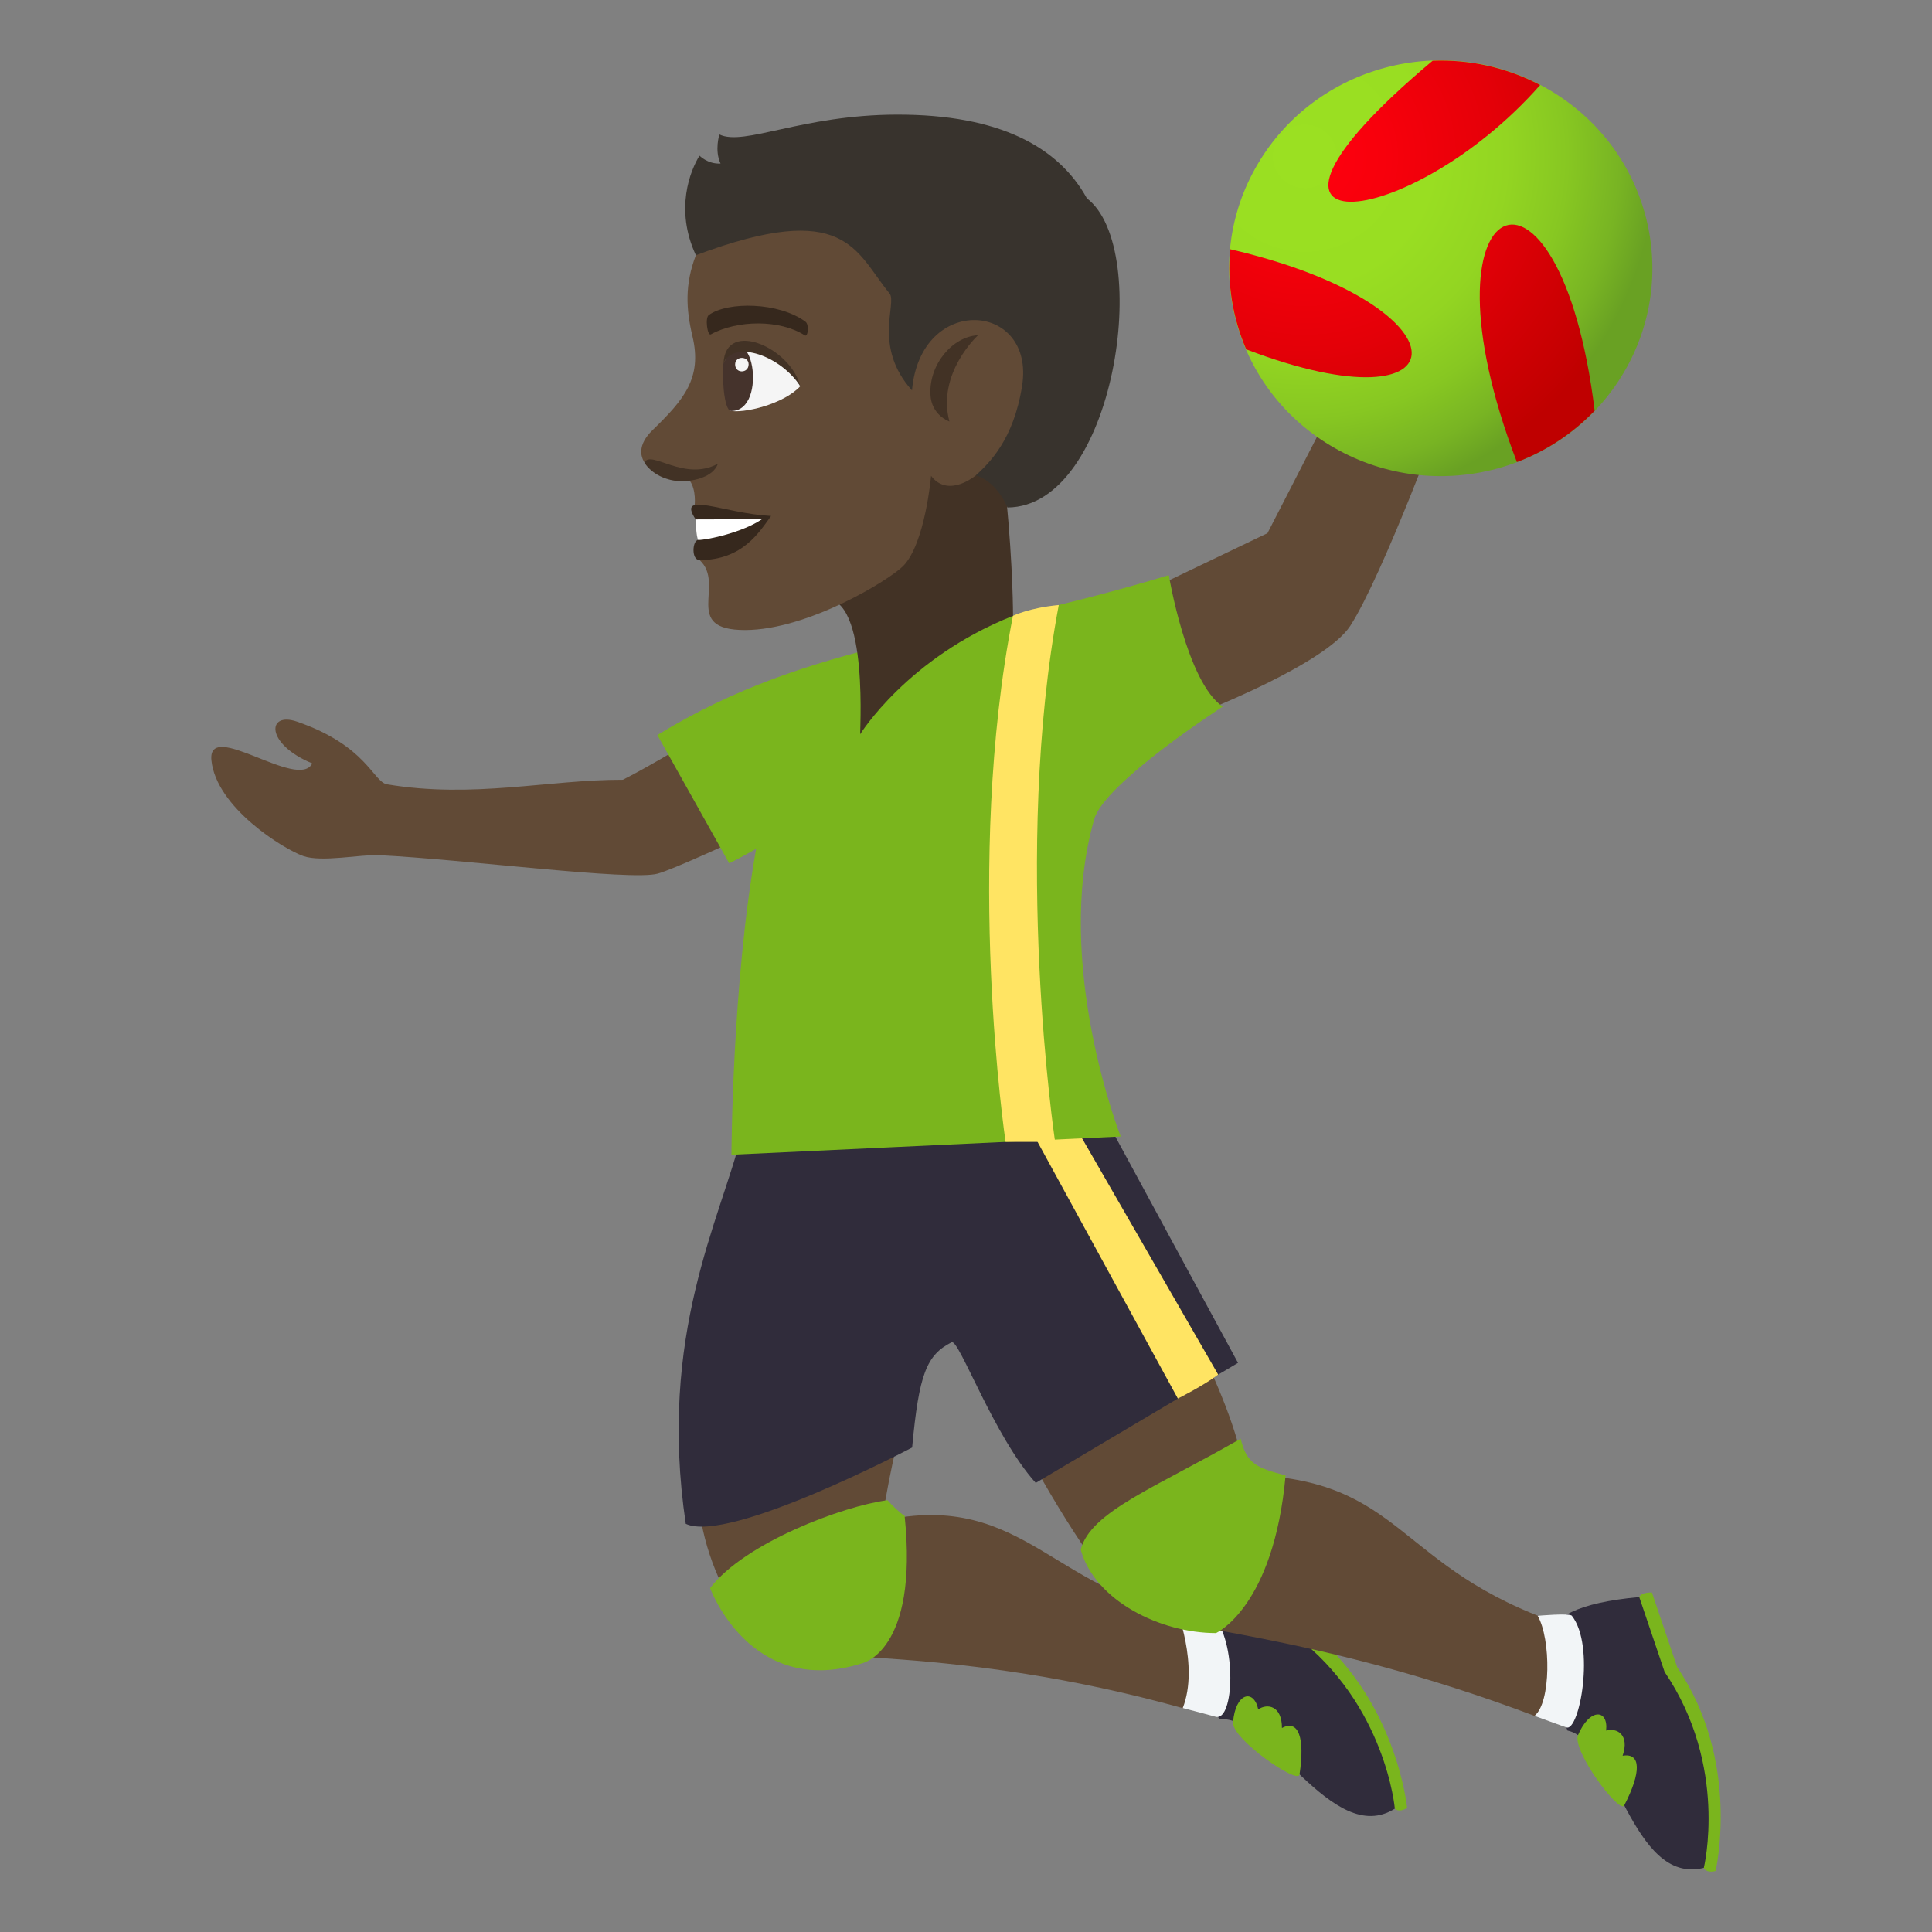 <svg enable-background="new 0 0 64 64" height="64" viewBox="0 0 64 64" width="64" xmlns="http://www.w3.org/2000/svg" xmlns:xlink="http://www.w3.org/1999/xlink"><rect x="0" y="0" width="64" height="64" fill="#808080" stroke="none"/><radialGradient id="a" cx="42.723" cy="5.181" gradientTransform="matrix(1.008 0 0 1 .164 0)" gradientUnits="userSpaceOnUse" r="11.543"><stop offset="0" stop-color="#9be022"/><stop offset=".365" stop-color="#99de22"/><stop offset=".576" stop-color="#93d522"/><stop offset=".748" stop-color="#87c722"/><stop offset=".897" stop-color="#78b423"/><stop offset="1" stop-color="#69a123"/></radialGradient><linearGradient id="b"><stop offset="0" stop-color="#ff000e"/><stop offset=".224" stop-color="#f8000c"/><stop offset=".553" stop-color="#e40008"/><stop offset=".945" stop-color="#c40001"/><stop offset="1" stop-color="#bf0000"/></linearGradient><radialGradient id="c" cx="42.721" cy="5.181" gradientTransform="matrix(1.008 0 0 1 .164 0)" gradientUnits="userSpaceOnUse" r="11.546" xlink:href="#b"/><radialGradient id="d" cx="42.724" cy="5.18" gradientTransform="matrix(1.008 0 0 1 .164 0)" gradientUnits="userSpaceOnUse" r="11.543" xlink:href="#b"/><radialGradient id="e" cx="42.724" cy="5.18" gradientTransform="matrix(1.008 0 0 1 .164 0)" gradientUnits="userSpaceOnUse" r="11.544" xlink:href="#b"/><path d="m56.831 61.979s.854-3.619-1.27-6.747l-.84-2.48c-.379-.005-.42.151-.42.151s-.617 2.431 2.139 8.972c0 0 .067.185.391.104z" fill="#7ab51d"/><path d="m51.925 57.327c1.586.332 2.123 5.142 4.516 4.548 0 0 .826-3.364-1.299-6.491l-.84-2.48c-4.098.383-3.319 1.86-2.377 4.423z" fill="#302c3b"/><path d="m53.804 59.808c.576-1.11.555-1.753-.053-1.646.242-.705-.197-.935-.547-.834.082-.706-.539-.768-.932.152-.197.519 1.377 2.626 1.532 2.328z" fill="#7ab51d"/><path d="m46.612 59.888s-.352-3.701-3.369-5.993l-1.592-2.086c-.361.115-.352.277-.352.277s.195 2.499 4.906 7.828c.001 0 .124.152.407-.026z" fill="#7ab51d"/><path d="m40.411 56.957c1.607-.186 3.721 4.275 5.795 2.957 0 0-.295-3.45-3.313-5.742l-1.593-2.086c-3.76 1.66-2.608 2.74-.889 4.871z" fill="#302c3b"/><path d="m43.048 58.786c.188-1.233-.039-1.835-.582-1.543.002-.743-.486-.823-.785-.617-.148-.694-.76-.556-.836.438-.02.556 2.15 2.056 2.203 1.722z" fill="#7ab51d"/><path d="m39.839 53.494c-4.814-.416-5.803-4.188-10.621-3.115.299-1.961.686-3.286.686-3.286s-4.793.762-6.756.813c-.432 3.611 1.619 6.266 2.336 6.636 1.033.534 6.151-.058 13.698 2.042.616.17.975-3.063.657-3.09z" fill="#614a36"/><path d="m40.169 53.494c-.211-.229-1.221-.267-1.221-.267s.785 1.95.232 3.355c.359.092.721.185 1.088.287.616.173.719-2.482-.099-3.375z" fill="#f2f5f7"/><path d="m29.401 49.696c.125.146.402.419.566.518.469 4.521-1.426 4.89-1.426 4.89-3.69 1.154-5.018-2.496-5.018-2.496 1.145-1.502 4.404-2.722 5.878-2.912z" fill="#7ab51d"/><path d="m51.765 53.823c-5.578-1.869-5.201-4.831-10.498-4.969-.391-1.944-1.129-3.343-1.76-4.788-1.926.495-3.678 3.295-5.504 4.006 1.381 2.585 2.971 4.845 3.652 5.277.98.624 5.85.727 13.176 3.491.598.226 1.236-2.915.934-3.017z" fill="#614a36"/><path d="m52.071 53.526c-.074-.097-1.133 0-1.133 0 .443.77.443 2.884-.107 3.314.348.124.695.257 1.057.383.433.153.965-2.7.183-3.697z" fill="#f2f5f7"/><path d="m41.099 47.658c.199.852.568.974 1.488 1.217-.395 4.369-2.305 5.223-2.305 5.223-1.842 0-4.012-1.069-4.482-2.764.322-1.263 2.5-2.065 5.299-3.676z" fill="#7ab51d"/><path d="m36.899 37.562h-12.326c-.709 2.857-2.785 6.641-1.857 12.916 1.418.677 7.5-2.527 7.5-2.527.225-2.425.475-3.067 1.309-3.487.24-.121 1.395 3.117 2.785 4.659l6.701-3.976z" fill="#302c3b"/><path d="m40.354 45.536c-.488.368-1.336.793-1.336.793l-4.793-8.768h1.535z" fill="#ffe463"/><path d="m21.786 28.941c.508-.141 2.391-1 4.238-1.871-.482-1.184-.992-2.35-1.543-3.488-1.42.88-2.924 1.782-3.848 2.249-2.459-.006-4.961.63-7.811.151-.463-.08-.666-1.278-2.986-2.078-.998-.344-1.053.742.508 1.385-.463.918-3.482-1.498-3.34-.098.16 1.553 2.363 2.923 3.041 3.166.609.215 1.926-.059 2.502-.029 2.83.138 8.342.86 9.239.613z" fill="#614a36"/><path d="m41.987 17.662 2.834-5.514 3.057 1.297s-2.07 5.613-3.145 7.282c-.822 1.273-4.902 2.854-4.902 2.854l-1.438-4.197z" fill="#614a36"/><path d="m51.229 2.924c3.355 1.901 4.504 6.11 2.568 9.405-1.938 3.295-6.223 4.42-9.574 2.519-3.352-1.899-4.504-6.108-2.566-9.402 1.936-3.298 6.223-4.423 9.572-2.522z" fill="url(#a)"/><path d="m51.019 2.817c-4.373 4.961-11.184 5.604-3.611-.763.018-.015.035-.028.051-.042 1.204-.047 2.431.213 3.56.805z" fill="url(#c)"/><path d="m50.249 15.307c-3.484-9.078 1.418-11.146 2.576-1.702-.734.763-1.615 1.339-2.576 1.702z" fill="url(#d)"/><path d="m40.753 8.256c7.998 1.856 7.854 6.111.529 3.317-.449-1.041-.636-2.181-.529-3.317z" fill="url(#e)"/><path d="m40.505 23.407c-1.193-.799-1.787-4.355-1.787-4.355-7.102 2.152-11.801 2.152-16.942 5.297l2.381 4.251c.297-.15.596-.314.891-.481-.799 4.472-.818 10.133-.818 10.133l12.895-.604s-2.252-5.714-.877-10.513c.347-1.207 4.257-3.728 4.257-3.728z" fill="#7ab51d"/><path d="m35.073 20.042c-.988.094-1.518.359-1.518.359-1.619 8.228-.244 17.425-.244 17.425h1.641s-1.431-9.552.121-17.784z" fill="#ffe463"/><path d="m26.974 19.926c1.791-.8 1.521 3.985 1.52 4.396 0 0 1.568-2.538 5.063-3.921 0 0 .008-1.551-.23-3.979.172-6.69-6.353 3.504-6.353 3.504z" fill="#423225"/><path d="m23.051 8.456c-.371.97-.326 1.778-.113 2.682.332 1.392-.289 2.106-1.322 3.111-.982.952.158 1.727 1.232 1.673.227.313.162.829.162.829s.822.619.168 1.803c.871.81-.615 2.322 1.51 2.317 2.074-.006 4.774-1.655 5.235-2.126.725-.743.92-2.983.92-2.983.881 1.185 3.076-.985 3.082-3.527.012-4.218-3.623-9.86-10.874-3.779z" fill="#614a36"/><path d="m30.821 13.056c-.041-1.006.75-1.914 1.578-1.95 0 0-1.373 1.254-.949 2.857 0 0-.605-.205-.629-.907z" fill="#423225"/><path d="m26.51 12.794c-.557.603-1.898.913-2.338.811-.98-3.236 1.67-2.182 2.338-.811z" fill="#f5f5f5"/><path d="m24.223 13.616c1.268-.004.658-3.401-.256-1.592-.056.32-.002 1.593.256 1.592z" fill="#45332c"/><path d="m26.51 12.794c-.309-1.265-2.465-2.233-2.543-.771.367-.78 1.901-.229 2.543.771z" fill="#423225"/><path d="m24.352 12.071c-.002.31.445.309.447-.001 0-.285-.447-.286-.447.001z" fill="#f5f5f5"/><path d="m26.678 10.654c-.877-.646-2.566-.674-3.195-.22-.137.087-.049.701.063.643.881-.482 2.293-.497 3.115.034.105.067.152-.367.017-.457z" fill="#36281d"/><path d="m23.045 17.206c.4.258.086.681.086.681-.195.001-.242.669.047.667 1.432-.004 1.979-.939 2.365-1.462-1.574-.082-3.146-.865-2.498.114z" fill="#36281d"/><path d="m23.045 17.206s.014.591.086.681c.314-.001 1.477-.255 2.109-.688z" fill="#fff"/><path d="m36.003 6.568c-.93-1.686-2.877-2.78-6.297-2.771-3.151.007-5.055 1.054-5.875.657 0 0-.168.521.037.964-.436.021-.695-.267-.697-.261-.303.493-.828 1.774-.119 3.298 4.987-1.868 5.278-.122 6.415 1.266.262.321-.563 1.761.744 3.212.283-3.229 4.094-2.937 3.646-.143-.285 1.79-1.09 2.545-1.529 2.958.723.22 1.043 1.063 1.043 1.063 3.556-.01 4.833-8.572 2.632-10.243z" fill="#38332d"/><path d="m23.782 15.359c-.15.442-.801.581-1.188.582-.52.002-1.018-.25-1.244-.615.197-.446 1.322.65 2.432.033z" fill="#423225"/></svg>